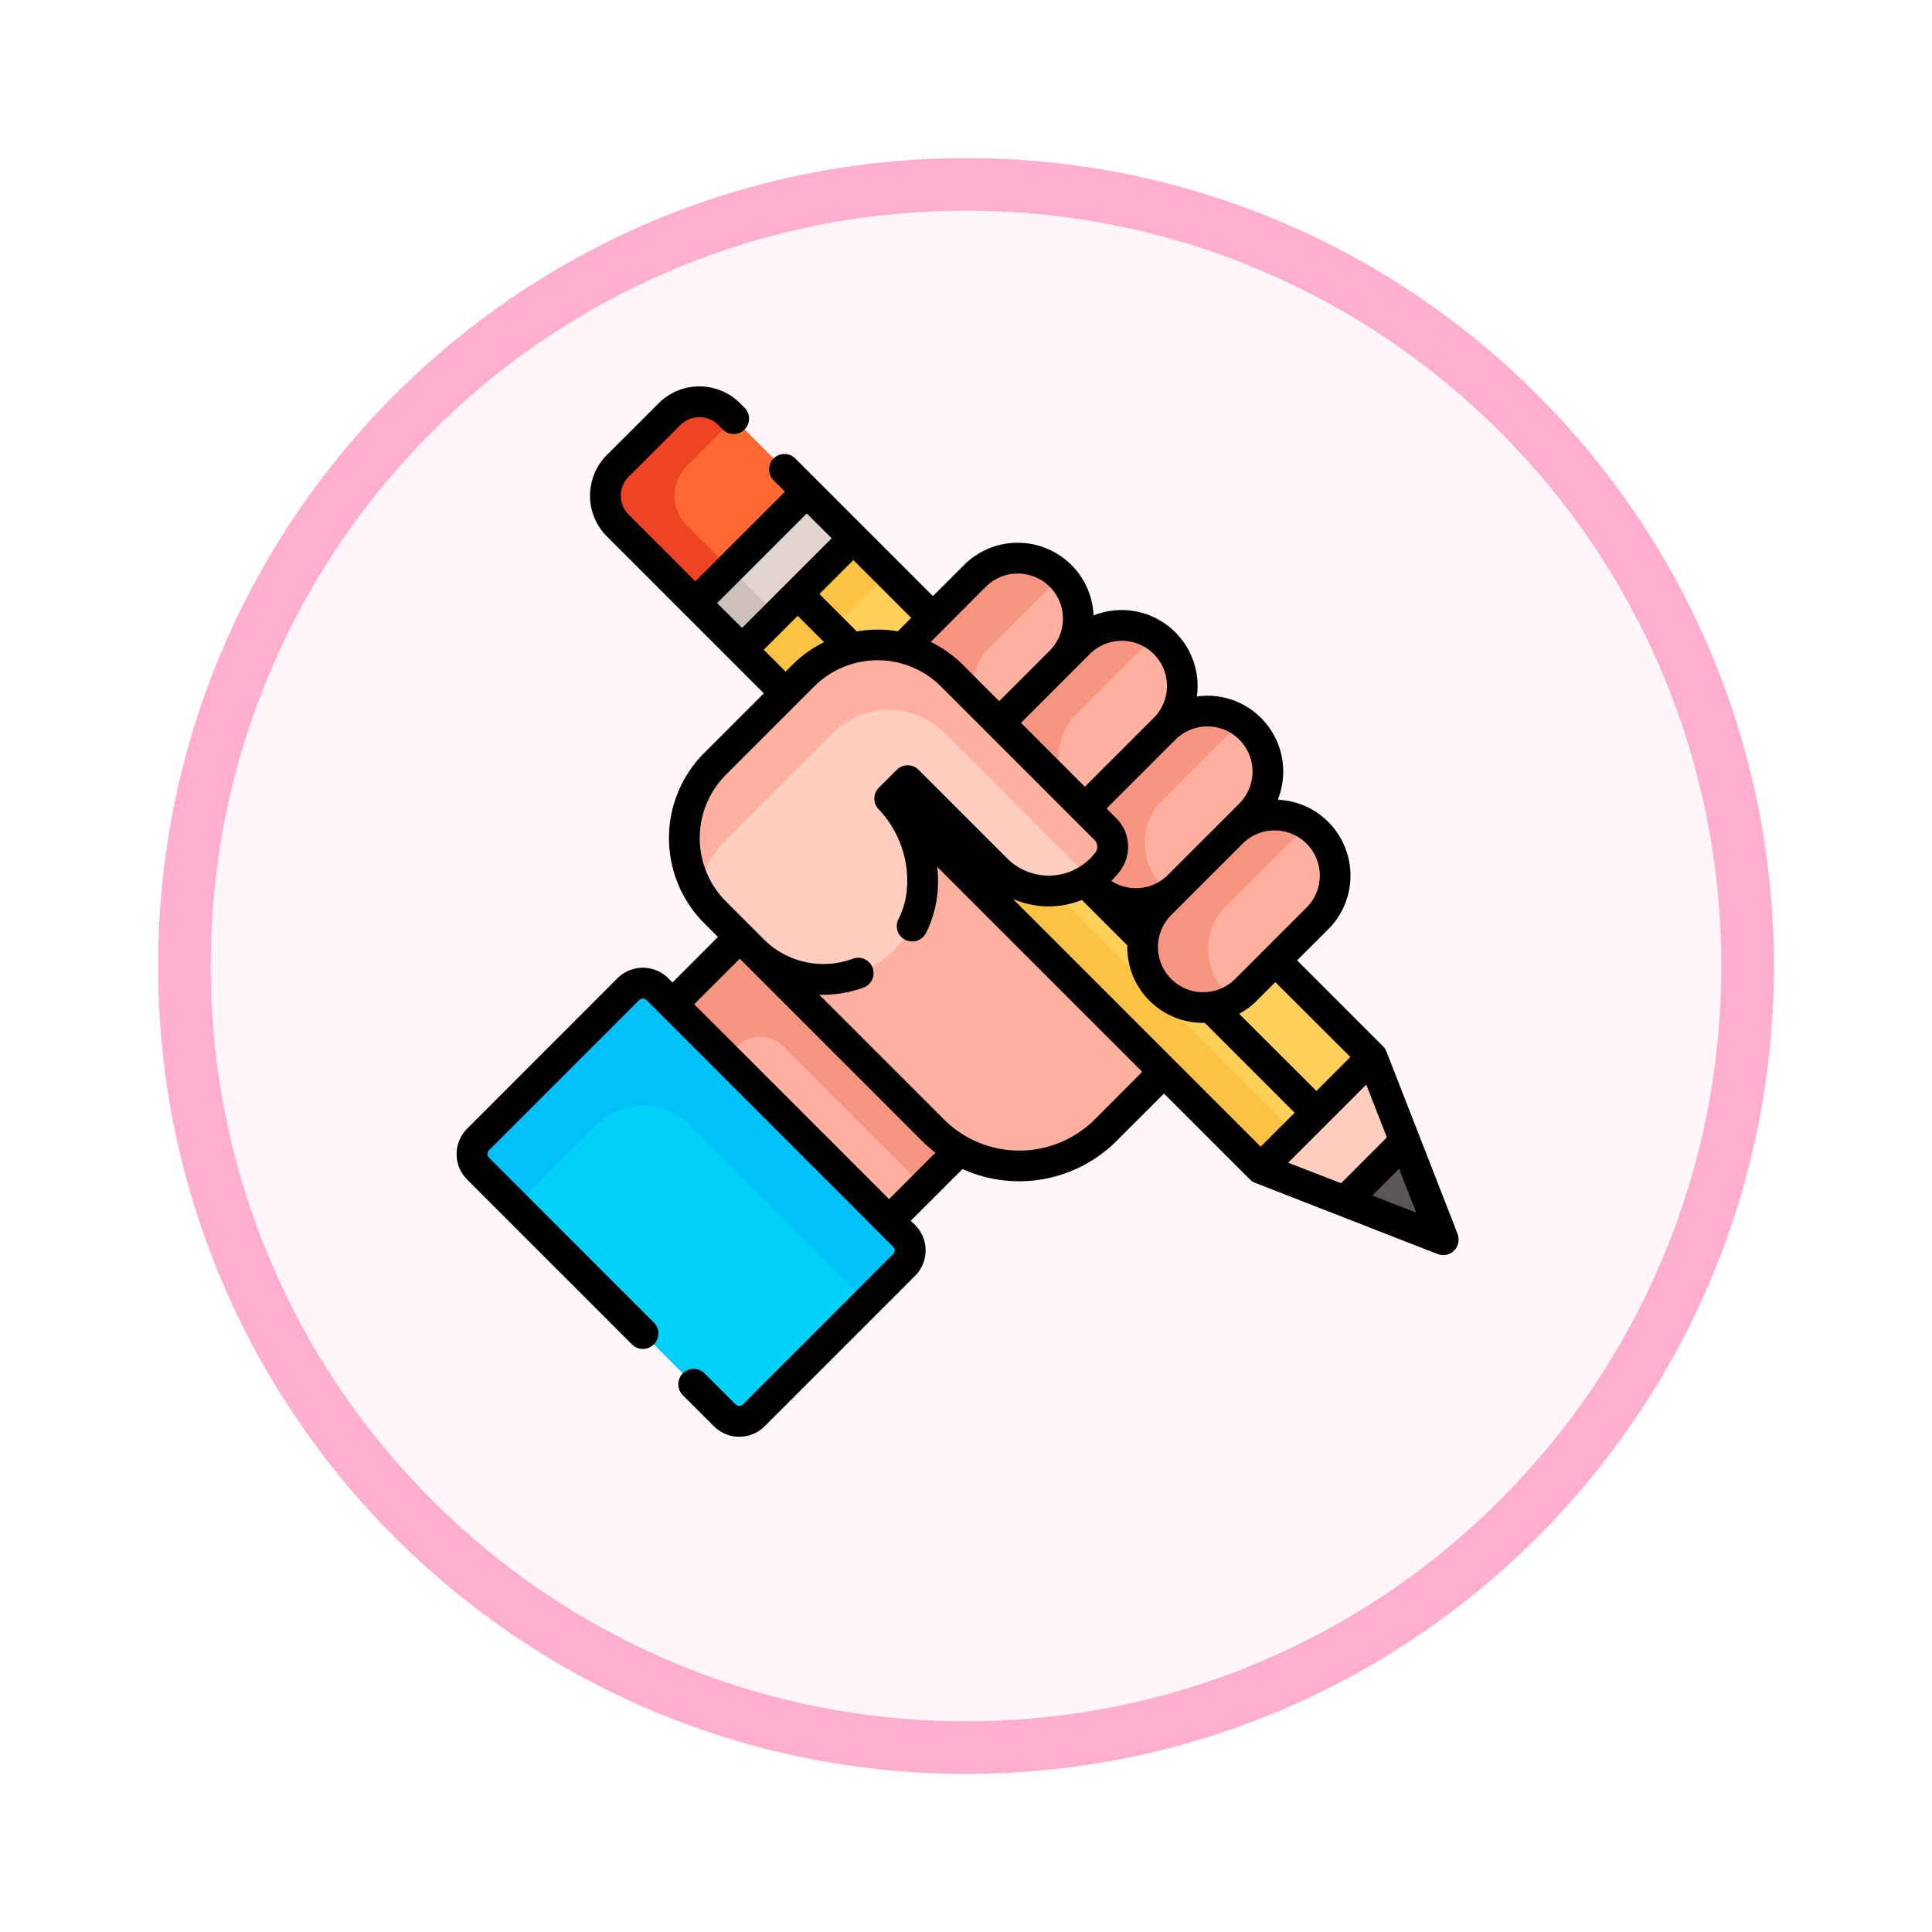 <svg xmlns="http://www.w3.org/2000/svg" xmlns:xlink="http://www.w3.org/1999/xlink" width="110" height="110" viewBox="0 0 110 110">
  <defs>
    <filter id="Path_982547" x="0" y="0" width="110" height="110" filterUnits="userSpaceOnUse">
      <feOffset dy="3" input="SourceAlpha"/>
      <feGaussianBlur stdDeviation="3" result="blur"/>
      <feFlood flood-opacity="0.161"/>
      <feComposite operator="in" in2="blur"/>
      <feComposite in="SourceGraphic"/>
    </filter>
  </defs>
  <g id="Group_1154787" data-name="Group 1154787" transform="translate(-4035 -1370)">
    <g id="Group_1154727" data-name="Group 1154727">
      <g id="Group_1154217" data-name="Group 1154217" transform="translate(3001 -5337)">
        <g id="Group_1152583" data-name="Group 1152583" transform="translate(1043 6713)">
          <g id="Group_1146973" data-name="Group 1146973" transform="translate(0 0)">
            <g id="Group_1146954" data-name="Group 1146954">
              <g transform="matrix(1, 0, 0, 1, -9, -6)" filter="url(#Path_982547)">
                <g id="Path_982547-2" data-name="Path 982547" transform="translate(9 6)" fill="#fff6f9">
                  <path d="M 46 90.5 C 39.992 90.5 34.164 89.324 28.679 87.003 C 23.38 84.762 18.621 81.553 14.534 77.466 C 10.446 73.379 7.238 68.62 4.996 63.321 C 2.676 57.836 1.5 52.008 1.5 46 C 1.5 39.992 2.676 34.164 4.996 28.679 C 7.238 23.38 10.446 18.621 14.534 14.534 C 18.621 10.446 23.38 7.238 28.679 4.996 C 34.164 2.676 39.992 1.5 46 1.5 C 52.008 1.5 57.836 2.676 63.321 4.996 C 68.62 7.238 73.379 10.446 77.466 14.534 C 81.554 18.621 84.762 23.38 87.004 28.679 C 89.324 34.164 90.5 39.992 90.5 46 C 90.5 52.008 89.324 57.836 87.004 63.321 C 84.762 68.62 81.554 73.379 77.466 77.466 C 73.379 81.553 68.62 84.762 63.321 87.003 C 57.836 89.324 52.008 90.5 46 90.5 Z" stroke="none"/>
                  <path d="M 46 3 C 40.194 3 34.563 4.136 29.263 6.378 C 24.143 8.544 19.544 11.644 15.594 15.594 C 11.644 19.544 8.544 24.143 6.378 29.263 C 4.136 34.563 3 40.194 3 46 C 3 51.806 4.136 57.437 6.378 62.737 C 8.544 67.857 11.644 72.455 15.594 76.405 C 19.544 80.355 24.143 83.456 29.263 85.622 C 34.563 87.863 40.194 89 46 89 C 51.806 89 57.437 87.863 62.737 85.622 C 67.857 83.456 72.456 80.355 76.406 76.405 C 80.356 72.455 83.456 67.857 85.622 62.737 C 87.864 57.437 89 51.806 89 46 C 89 40.194 87.864 34.563 85.622 29.263 C 83.456 24.143 80.356 19.544 76.406 15.594 C 72.456 11.644 67.857 8.544 62.737 6.378 C 57.437 4.136 51.806 3 46 3 M 46 -7.62939453125e-06 C 71.405 -7.62939453125e-06 92 20.595 92 46 C 92 71.405 71.405 92 46 92 C 20.595 92 0 71.405 0 46 C 0 20.595 20.595 -7.62939453125e-06 46 -7.62939453125e-06 Z" stroke="none" fill="#ffaece"/>
                </g>
              </g>
            </g>
          </g>
        </g>
      </g>
      <g id="lapiz" transform="translate(4049.253 1392)">
        <g id="Group_1154706" data-name="Group 1154706" transform="translate(24.034 31.346)">
          <path id="Path_990584" data-name="Path 990584" d="M129.282,284.553l4.016-4.016a6.949,6.949,0,0,1-1.512-1.146l-11-11-3.832,3.832Z" transform="translate(-116.95 -268.389)" fill="#ffb09e"/>
        </g>
        <g id="Group_1154707" data-name="Group 1154707" transform="translate(24.034 31.346)">
          <path id="Path_990585" data-name="Path 990585" d="M123.248,274.608l7.99,7.99,2.06-2.06a6.949,6.949,0,0,1-1.512-1.146l-11-11-3.832,3.832L120,275.276l.668-.668A1.821,1.821,0,0,1,123.248,274.608Z" transform="translate(-116.951 -268.39)" fill="#f89580"/>
        </g>
        <g id="Group_1154708" data-name="Group 1154708" transform="translate(12.622 33.979)">
          <path id="Path_990586" data-name="Path 990586" d="M19.58,301.493l14.043,14.043a1.172,1.172,0,0,0,1.657,0l8.556-8.557a1.171,1.171,0,0,0,0-1.657L29.794,291.279a1.171,1.171,0,0,0-1.657,0l-8.556,8.556a1.171,1.171,0,0,0,0,1.657Z" transform="translate(-19.237 -290.936)" fill="#01d0fb"/>
        </g>
        <g id="Group_1154709" data-name="Group 1154709" transform="translate(12.622 33.979)">
          <path id="Path_990587" data-name="Path 990587" d="M21.7,303.613l4.631-4.631a3.723,3.723,0,0,1,5.265,0L41.716,309.1l2.121-2.121a1.171,1.171,0,0,0,0-1.657L29.794,291.279a1.171,1.171,0,0,0-1.657,0l-8.556,8.556a1.171,1.171,0,0,0,0,1.657Z" transform="translate(-19.237 -290.936)" fill="#01c0fa"/>
        </g>
        <path id="Path_990588" data-name="Path 990588" d="M163.924,199.978l-.112.112.078.083a6.655,6.655,0,0,1,1.841,4.6q0,.154-.007.306a5.294,5.294,0,0,1-1.793,3.778,5.758,5.758,0,0,1-3.753,1.4,5.508,5.508,0,0,1-3.915-1.636l-.078.087,10.253,10.253a6.949,6.949,0,0,0,9.827,0l3.326-3.326Z" transform="translate(-127.568 -176.622)" fill="#ffb09e"/>
        <g id="Group_1154720" data-name="Group 1154720" transform="translate(20.219 0.876)">
          <g id="Group_1154717" data-name="Group 1154717" transform="translate(0)">
            <g id="Group_1154711" data-name="Group 1154711" transform="translate(7.774 7.774)">
              <g id="Group_1154710" data-name="Group 1154710">
                <path id="Path_990589" data-name="Path 990589" d="M157.184,74.06,150.841,80.4l29.531,29.532,4.787,1.868,3.424-3.424-1.868-4.787Z" transform="translate(-150.841 -74.06)" fill="#ffcebf"/>
              </g>
            </g>
            <g id="Group_1154712" data-name="Group 1154712" transform="translate(7.77 7.778)">
              <path id="Path_990590" data-name="Path 990590" d="M0,0H8.97V41.764H0Z" transform="translate(0 6.342) rotate(-45)" fill="#ffd15b"/>
            </g>
            <g id="Group_1154713" data-name="Group 1154713" transform="translate(7.774 7.774)">
              <path id="Path_990591" data-name="Path 990591" d="M154.335,81.879a5.992,5.992,0,0,1,1.091-.862l-.614-.614,4.358-4.358-1.985-1.985L150.842,80.4l2.485,2.485Z" transform="translate(-150.842 -74.06)" fill="#ffc344"/>
              <path id="Path_990592" data-name="Path 990592" d="M232.411,198.481a4.2,4.2,0,0,1-3.217-1.228l-5.048-5.048-.99.99,21.085,21.085,1.985-1.985Z" transform="translate(-214.71 -178.406)" fill="#ffc344"/>
            </g>
            <g id="Group_1154714" data-name="Group 1154714" transform="translate(0 0)">
              <path id="Path_990593" data-name="Path 990593" d="M95.742,12.617,89.4,18.96l-4.414-4.414a2.4,2.4,0,0,1,0-3.4L87.93,8.2a2.4,2.4,0,0,1,3.4,0Z" transform="translate(-84.282 -7.5)" fill="#fd6930"/>
            </g>
            <g id="Group_1154715" data-name="Group 1154715">
              <path id="Path_990594" data-name="Path 990594" d="M88.923,14.546a2.4,2.4,0,0,1,0-3.4L91.6,8.473l-.27-.27a2.4,2.4,0,0,0-3.4,0l-2.945,2.945a2.4,2.4,0,0,0,0,3.4L89.4,18.96l1.969-1.969Z" transform="translate(-84.282 -7.499)" fill="#ef4424"/>
            </g>
            <g id="Group_1154716" data-name="Group 1154716" transform="translate(42.093 42.093)">
              <path id="Path_990595" data-name="Path 990595" d="M444.684,371.327l5.614,2.191-2.19-5.614Z" transform="translate(-444.684 -367.903)" fill="#5b5555"/>
            </g>
          </g>
          <g id="Group_1154718" data-name="Group 1154718" transform="translate(5.115 5.119)">
            <path id="Path_990596" data-name="Path 990596" d="M0,0H8.97V3.757H0Z" transform="translate(0 6.342) rotate(-45)" fill="#e1d3ce"/>
          </g>
          <g id="Group_1154719" data-name="Group 1154719" transform="translate(5.114 9.476)">
            <path id="Path_990597" data-name="Path 990597" d="M0,0H2.807V3.757H0Z" transform="translate(0 1.985) rotate(-45)" fill="#cdbfba"/>
          </g>
        </g>
        <path id="Path_990598" data-name="Path 990598" d="M232.074,90.411l2.689,2.689,3.495-3.495a3.447,3.447,0,0,0-4.875-4.875L229.314,88.8l-.033.035A5.954,5.954,0,0,1,232.074,90.411Z" transform="translate(-192.127 -73.943)" fill="#ffb09e"/>
        <path id="Path_990599" data-name="Path 990599" d="M232.074,90.411l1.162,1.162a3.439,3.439,0,0,1,.992-2.774l4.049-4.049-.019-.02a3.447,3.447,0,0,0-4.875,0L229.314,88.8l-.033.035A5.954,5.954,0,0,1,232.074,90.411Z" transform="translate(-192.127 -73.943)" fill="#f89580"/>
        <path id="Path_990600" data-name="Path 990600" d="M285.984,117.519a3.447,3.447,0,0,0-4.875,0l-4.068,4.068a3.461,3.461,0,0,0-.426.518l4.783,4.783a3.471,3.471,0,0,0,.518-.426l4.069-4.068A3.447,3.447,0,0,0,285.984,117.519Z" transform="translate(-233.932 -102.902)" fill="#ffb09e"/>
        <g id="Group_1154721" data-name="Group 1154721" transform="translate(42.682 13.608)">
          <path id="Path_990601" data-name="Path 990601" d="M281.108,117.524l-4.068,4.068a3.461,3.461,0,0,0-.426.518l4.152,4.152a3.447,3.447,0,0,1,.188-4.67l4.068-4.068a3.464,3.464,0,0,1,.481-.4,3.448,3.448,0,0,0-4.394.4Z" transform="translate(-276.614 -116.515)" fill="#f89580"/>
        </g>
        <path id="Path_990602" data-name="Path 990602" d="M327.727,159.261a3.447,3.447,0,0,0-4.875,0l-4.069,4.068a3.46,3.46,0,0,0-.426.518l1.127,1.127a1.422,1.422,0,0,1,.117,1.877,4.272,4.272,0,0,1-1.118,1.011,3.442,3.442,0,0,0,5.174.343l4.068-4.068A3.447,3.447,0,0,0,327.727,159.261Z" transform="translate(-270.8 -139.769)" fill="#ffb09e"/>
        <path id="Path_990603" data-name="Path 990603" d="M326.8,159.265a3.466,3.466,0,0,1,.466-.39,3.447,3.447,0,0,0-4.41.39l-4.069,4.068a3.46,3.46,0,0,0-.426.518l1.127,1.127a1.422,1.422,0,0,1,.117,1.877,4.272,4.272,0,0,1-1.118,1.011,3.441,3.441,0,0,0,4.709.732,3.444,3.444,0,0,1-.466-5.265Z" transform="translate(-270.8 -139.773)" fill="#f89580"/>
        <g id="Group_1154722" data-name="Group 1154722" transform="translate(50.803 24.404)">
          <path id="Path_990604" data-name="Path 990604" d="M347.158,218.9a3.447,3.447,0,0,1,0-4.875l4.068-4.068a3.447,3.447,0,0,1,4.875,4.875l-4.069,4.068A3.447,3.447,0,0,1,347.158,218.9Z" transform="translate(-346.149 -208.949)" fill="#ffb09e"/>
        </g>
        <g id="Group_1154723" data-name="Group 1154723" transform="translate(50.803 24.404)">
          <path id="Path_990605" data-name="Path 990605" d="M350.893,219.03a3.447,3.447,0,0,1,0-4.875l4.068-4.068a3.451,3.451,0,0,1,.665-.519,3.448,3.448,0,0,0-4.4.4l-4.068,4.068a3.447,3.447,0,0,0,4.211,5.394A3.471,3.471,0,0,1,350.893,219.03Z" transform="translate(-346.149 -208.954)" fill="#f89580"/>
        </g>
        <g id="Group_1154724" data-name="Group 1154724" transform="translate(24.715 14.716)">
          <path id="Path_990606" data-name="Path 990606" d="M146.751,136.493l-8.738-8.738a5.982,5.982,0,0,0-8.46,0l-5.018,5.018a5.982,5.982,0,0,0,0,8.46l2.145,2.145a5.655,5.655,0,0,0,9.661-3.625q.007-.155.007-.311a6.777,6.777,0,0,0-1.873-4.685l1.022-1.022,5.048,5.048a4.217,4.217,0,0,0,6.325-.413A1.422,1.422,0,0,0,146.751,136.493Z" transform="translate(-122.782 -126.003)" fill="#ffcebf"/>
        </g>
        <g id="Group_1154726" data-name="Group 1154726" transform="translate(24.716 14.716)">
          <g id="Group_1154725" data-name="Group 1154725" transform="translate(0)">
            <path id="Path_990607" data-name="Path 990607" d="M125.175,137.086l6.051-6.051a4.522,4.522,0,0,1,6.4,0l8.263,8.263a4.285,4.285,0,0,0,.991-.929,1.422,1.422,0,0,0-.117-1.877l-8.738-8.738a5.982,5.982,0,0,0-8.461,0l-5.018,5.018a5.984,5.984,0,0,0-.964,7.2A5.953,5.953,0,0,1,125.175,137.086Z" transform="translate(-122.79 -126.003)" fill="#ffb09e"/>
          </g>
        </g>
        <path id="Path_990608" data-name="Path 990608" d="M68.741,48.264l-4.058-10.4a.875.875,0,0,0-.2-.3L59.6,32.68l1.772-1.772A4.323,4.323,0,0,0,58.5,23.533a4.318,4.318,0,0,0-4.608-5.88,4.383,4.383,0,0,0,.041-.6A4.325,4.325,0,0,0,48.01,13.04a4.321,4.321,0,0,0-7.374-2.871L38.864,11.94,31.029,4.105A.876.876,0,0,0,29.79,5.344l.65.65L27.888,8.546,25.336,11.1,21.542,7.3a1.528,1.528,0,0,1,0-2.159L24.487,2.2a1.527,1.527,0,0,1,2.159,0l.254.254a.876.876,0,0,0,1.239-1.239L27.885.96a3.279,3.279,0,0,0-4.637,0L20.3,3.905a3.283,3.283,0,0,0,0,4.637l8.935,8.935-3.39,3.39a6.858,6.858,0,0,0,0,9.7l.779.779L24.034,33.94,23.8,33.7a2.05,2.05,0,0,0-2.9,0L12.346,42.26a2.05,2.05,0,0,0,0,2.9l9.387,9.387A.876.876,0,0,0,22.972,53.3l-9.387-9.387a.3.3,0,0,1,0-.418l8.556-8.556a.3.3,0,0,1,.418,0L36.6,48.985a.3.3,0,0,1,0,.418L28.046,57.96a.3.3,0,0,1-.418,0l-1.766-1.766a.876.876,0,0,0-1.239,1.239L26.389,59.2a2.047,2.047,0,0,0,2.9,0l8.557-8.557a2.05,2.05,0,0,0,0-2.9L37.6,47.51l2.949-2.949a7.84,7.84,0,0,0,8.763-1.593l2.706-2.706L56.9,45.143a.876.876,0,0,0,.3.2l10.4,4.058a.876.876,0,0,0,1.134-1.134ZM62.628,38.181,60.7,40.114,56.3,35.723a4.307,4.307,0,0,0,1-.746l1.058-1.058Zm-4.309-12.9a2.571,2.571,0,0,1,1.818,4.39l-4.068,4.068A2.571,2.571,0,1,1,52.432,30.1l1.046-1.046L56.5,26.033A2.554,2.554,0,0,1,58.319,25.28Zm-2.011-5.168a2.574,2.574,0,0,1,0,3.636l-4.068,4.068a2.576,2.576,0,0,1-3.223.335,5.158,5.158,0,0,0,.478-.532,2.3,2.3,0,0,0-.19-3.033l-.554-.554,3.921-3.921a2.574,2.574,0,0,1,3.637,0Zm-9.557-3.83L47.8,15.237a2.571,2.571,0,1,1,3.636,3.636l-3.921,3.921-3.636-3.636Zm-4.875-4.875a2.571,2.571,0,0,1,3.637,3.636l-2.875,2.876-2.07-2.07a6.815,6.815,0,0,0-1.829-1.3Zm-4.249,1.772-.764.764a6.922,6.922,0,0,0-2.332.006L32.4,11.821l1.933-1.933Zm-11.051-.842,2.552-2.552,2.552-2.552L33.1,8.65l-5.1,5.1Zm2.656,2.656,1.933-1.933,1.5,1.5a6.822,6.822,0,0,0-1.8,1.29l-.389.39Zm9.774,28.639-2.639,2.639L25.273,35.178l2.594-2.594.126.126h0L38.25,42.968c.111.111.224.216.34.319l.088.075q.14.121.285.235Zm9.072-1.9a6.08,6.08,0,0,1-8.589,0l-7.1-7.1c.074,0,.148.005.223.005a6.705,6.705,0,0,0,2.273-.4.876.876,0,1,0-.593-1.648,4.8,4.8,0,0,1-5.063-1.117l-2.145-2.145a5.106,5.106,0,0,1,0-7.222l5.018-5.018a5.106,5.106,0,0,1,7.222,0l8.738,8.738a.547.547,0,0,1,.045.72,3.341,3.341,0,0,1-5.013.33l-5.048-5.048a.876.876,0,0,0-1.239,0l-1.022,1.022a.876.876,0,0,0-.015,1.223A5.9,5.9,0,0,1,37.4,28.155c0,.091,0,.182-.006.272a4.619,4.619,0,0,1-.491,1.9.876.876,0,1,0,1.561.8,6.356,6.356,0,0,0,.681-2.62c.005-.117.008-.235.008-.351a7.735,7.735,0,0,0-.043-.8l11.67,11.67ZM43.418,29.18a5.058,5.058,0,0,0,3.926.06l2.585,2.585c0,.031,0,.063,0,.094a4.3,4.3,0,0,0,1.266,3.057h0a4.31,4.31,0,0,0,3.057,1.264l.092,0,5.114,5.114-1.933,1.933ZM59.091,44.2l2.223-2.223h0l2.223-2.223,1.173,3.005L62.1,45.368Zm4.787,1.868.272-.272,1.255-1.255.977,2.5Z" transform="translate(0)"/>
      </g>
    </g>
  </g>
</svg>
